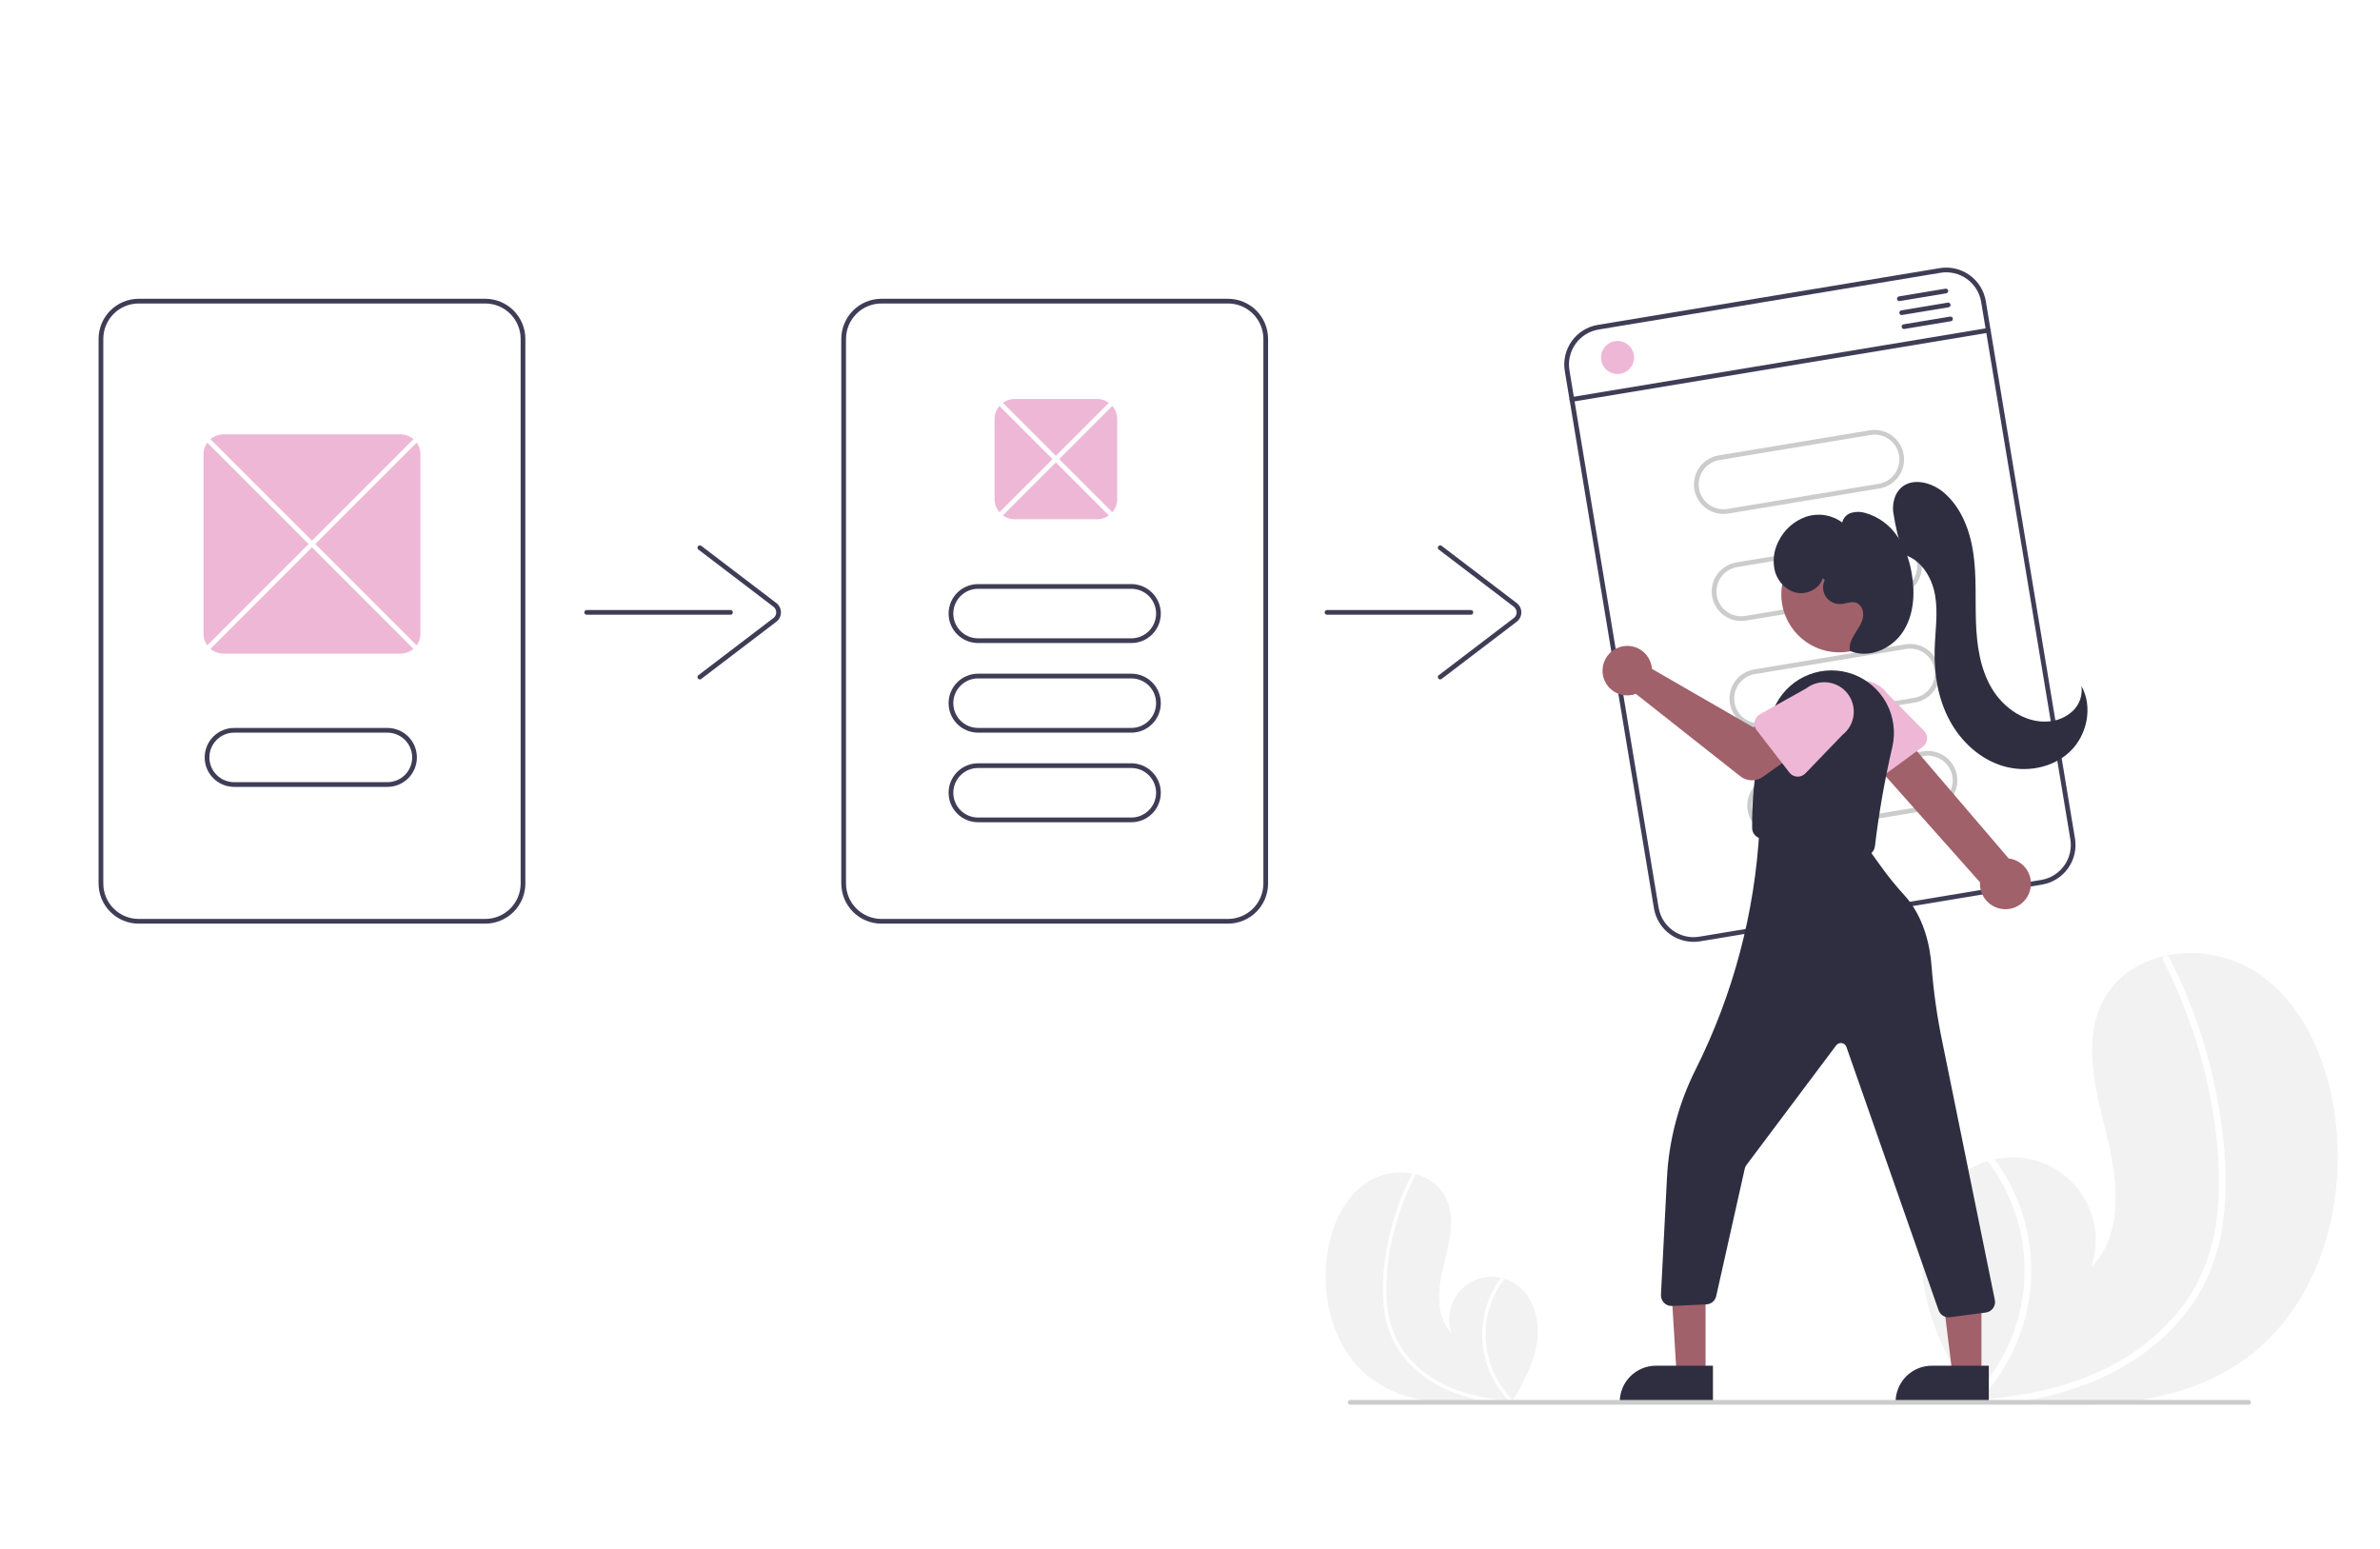 <svg width="169" height="110" viewBox="0 0 169 110" fill="none" xmlns="http://www.w3.org/2000/svg">
<rect width="169" height="110" fill="white"/>
<g clip-path="url(#clip0_1096_1589)">
<path d="M159.415 96.504C154.787 99.838 148.79 100.005 142.992 99.596C142.183 99.538 141.379 99.472 140.583 99.399C140.578 99.398 140.572 99.398 140.567 99.397C140.529 99.394 140.49 99.39 140.454 99.388C140.289 99.372 140.125 99.357 139.962 99.341L140 99.415L140.121 99.643C140.078 99.566 140.034 99.492 139.991 99.415C139.978 99.393 139.964 99.37 139.951 99.347C138.449 96.734 136.96 94.024 136.58 91.04C136.187 87.942 137.291 84.435 140.017 82.913C140.375 82.713 140.753 82.555 141.146 82.44C141.309 82.39 141.474 82.35 141.641 82.314C142.664 82.088 143.728 82.137 144.725 82.458C145.722 82.778 146.616 83.359 147.314 84.139C148.012 84.92 148.49 85.872 148.698 86.899C148.907 87.925 148.838 88.989 148.498 89.98C150.81 87.609 150.379 83.765 149.581 80.552C148.783 77.338 147.815 73.763 149.44 70.877C150.343 69.27 151.932 68.274 153.714 67.872C153.769 67.86 153.823 67.849 153.878 67.838C156.002 67.408 158.21 67.795 160.061 68.922C163.469 71.069 165.219 75.141 165.787 79.13C166.703 85.549 164.677 92.713 159.415 96.504Z" fill="#F2F2F2"/>
<path d="M157.921 86.215C157.787 87.63 157.447 89.019 156.911 90.337C156.418 91.503 155.753 92.589 154.939 93.558C153.276 95.559 151.076 97.064 148.688 98.066C146.861 98.814 144.948 99.328 142.992 99.596C142.183 99.539 141.379 99.472 140.583 99.4C140.578 99.398 140.572 99.399 140.567 99.398C140.528 99.394 140.49 99.39 140.453 99.388C140.289 99.373 140.125 99.358 139.962 99.342L140 99.415L140.121 99.643C140.078 99.567 140.034 99.492 139.991 99.416C139.978 99.393 139.964 99.37 139.951 99.347C141.417 97.887 142.512 96.096 143.143 94.126C143.774 92.155 143.924 90.062 143.58 88.021C143.22 85.995 142.386 84.083 141.146 82.44C141.309 82.391 141.474 82.351 141.641 82.315C142.112 82.959 142.526 83.644 142.876 84.361C144.134 86.917 144.536 89.811 144.021 92.614C143.542 95.15 142.35 97.497 140.584 99.379C140.739 99.368 140.895 99.356 141.048 99.342C143.942 99.096 146.83 98.474 149.454 97.2C151.698 96.137 153.646 94.539 155.126 92.546C156.716 90.354 157.416 87.717 157.537 85.037C157.664 82.167 157.292 79.248 156.637 76.457C155.969 73.596 154.952 70.828 153.611 68.214C153.581 68.155 153.575 68.087 153.594 68.023C153.613 67.959 153.656 67.906 153.714 67.873C153.762 67.84 153.821 67.828 153.878 67.839C153.906 67.846 153.932 67.86 153.954 67.879C153.976 67.897 153.993 67.921 154.005 67.947C154.17 68.27 154.332 68.593 154.489 68.92C155.789 71.641 156.747 74.514 157.34 77.471C157.915 80.325 158.222 83.309 157.921 86.215Z" fill="white"/>
<path d="M97.493 97.977C99.857 99.68 102.92 99.765 105.882 99.556C106.295 99.527 106.706 99.493 107.112 99.456C107.115 99.455 107.118 99.455 107.121 99.454C107.14 99.453 107.16 99.451 107.179 99.45C107.262 99.442 107.346 99.434 107.43 99.426L107.41 99.463L107.348 99.58C107.37 99.541 107.393 99.503 107.415 99.464C107.421 99.452 107.429 99.441 107.435 99.429C108.202 98.094 108.963 96.71 109.157 95.185C109.358 93.603 108.794 91.811 107.401 91.034C107.219 90.932 107.025 90.851 106.825 90.792C106.742 90.767 106.657 90.746 106.572 90.728C106.049 90.612 105.506 90.638 104.996 90.801C104.487 90.965 104.031 91.262 103.674 91.66C103.317 92.059 103.073 92.546 102.967 93.07C102.861 93.594 102.896 94.138 103.069 94.644C101.888 93.433 102.109 91.469 102.516 89.828C102.924 88.186 103.418 86.36 102.588 84.886C102.353 84.49 102.037 84.149 101.661 83.885C101.284 83.62 100.856 83.438 100.405 83.351C100.377 83.345 100.349 83.339 100.321 83.334C99.236 83.114 98.108 83.311 97.163 83.887C95.422 84.984 94.528 87.064 94.237 89.102C93.77 92.381 94.805 96.04 97.493 97.977Z" fill="#F2F2F2"/>
<path d="M98.255 92.721C98.324 93.444 98.498 94.153 98.771 94.826C99.023 95.422 99.363 95.977 99.779 96.472C100.643 97.484 101.738 98.274 102.972 98.775C103.905 99.157 104.882 99.419 105.881 99.556C106.295 99.527 106.705 99.493 107.112 99.456C107.115 99.455 107.118 99.456 107.12 99.455C107.14 99.453 107.159 99.451 107.178 99.45C107.262 99.442 107.346 99.434 107.429 99.427L107.41 99.464L107.348 99.58C107.37 99.541 107.392 99.503 107.414 99.464C107.421 99.453 107.428 99.441 107.435 99.429C106.686 98.683 106.127 97.769 105.804 96.762C105.482 95.755 105.405 94.686 105.581 93.644C105.765 92.609 106.191 91.632 106.824 90.793C106.741 90.767 106.657 90.747 106.571 90.729C106.331 91.058 106.12 91.407 105.941 91.774C105.298 93.08 105.093 94.558 105.356 95.99C105.6 97.285 106.209 98.484 107.111 99.445C107.032 99.44 106.953 99.433 106.875 99.426C105.388 99.328 103.933 98.957 102.58 98.332C101.434 97.789 100.439 96.973 99.683 95.955C98.871 94.835 98.513 93.488 98.452 92.119C98.404 90.644 98.559 89.169 98.911 87.736C99.253 86.275 99.772 84.861 100.457 83.526C100.472 83.496 100.475 83.46 100.466 83.428C100.456 83.395 100.434 83.368 100.404 83.351C100.38 83.335 100.35 83.329 100.321 83.334C100.306 83.338 100.293 83.345 100.282 83.354C100.271 83.364 100.262 83.376 100.256 83.389C100.171 83.554 100.089 83.719 100.009 83.886C99.344 85.276 98.855 86.744 98.552 88.254C98.23 89.72 98.13 91.225 98.255 92.721Z" fill="white"/>
<path d="M34.459 21.214H9.846C9.092 21.215 8.368 21.515 7.835 22.049C7.301 22.582 7.001 23.306 7 24.06V62.736C7.001 63.491 7.301 64.214 7.835 64.748C8.368 65.281 9.092 65.582 9.846 65.583H34.459C35.213 65.582 35.936 65.281 36.47 64.748C37.004 64.214 37.304 63.491 37.305 62.736V24.06C37.304 23.306 37.004 22.582 36.47 22.049C35.936 21.515 35.213 21.215 34.459 21.214ZM36.97 62.736C36.969 63.402 36.704 64.041 36.233 64.511C35.763 64.982 35.124 65.247 34.459 65.248H9.846C9.18 65.247 8.542 64.982 8.071 64.511C7.601 64.041 7.336 63.402 7.335 62.736V24.06C7.336 23.394 7.601 22.756 8.071 22.285C8.542 21.814 9.18 21.549 9.846 21.549H34.459C35.124 21.549 35.763 21.814 36.233 22.285C36.704 22.756 36.969 23.394 36.97 24.06V62.736Z" fill="#3F3D56"/>
<path d="M87.199 65.583H62.587C61.832 65.582 61.108 65.282 60.575 64.748C60.041 64.215 59.741 63.491 59.74 62.736V24.06C59.741 23.305 60.041 22.582 60.575 22.049C61.108 21.515 61.832 21.215 62.587 21.214H87.199C87.953 21.215 88.677 21.515 89.21 22.049C89.744 22.582 90.044 23.305 90.045 24.06V62.736C90.044 63.491 89.744 64.215 89.21 64.748C88.677 65.282 87.953 65.582 87.199 65.583ZM62.587 21.549C61.921 21.549 61.282 21.814 60.812 22.285C60.341 22.756 60.076 23.394 60.075 24.06V62.736C60.076 63.402 60.341 64.041 60.812 64.511C61.282 64.982 61.921 65.247 62.587 65.248H87.199C87.865 65.247 88.503 64.982 88.974 64.511C89.445 64.041 89.709 63.402 89.71 62.736V24.06C89.709 23.394 89.445 22.756 88.974 22.285C88.503 21.814 87.865 21.549 87.199 21.549H62.587Z" fill="#3F3D56"/>
<path d="M51.872 43.649H41.659C41.614 43.649 41.572 43.632 41.54 43.6C41.509 43.569 41.491 43.526 41.491 43.482C41.491 43.438 41.509 43.395 41.54 43.364C41.572 43.332 41.614 43.315 41.659 43.315H51.872C51.916 43.315 51.959 43.332 51.99 43.364C52.022 43.395 52.039 43.438 52.039 43.482C52.039 43.526 52.022 43.569 51.99 43.6C51.959 43.632 51.916 43.649 51.872 43.649Z" fill="#3F3D56"/>
<path d="M49.695 48.241C49.66 48.241 49.626 48.23 49.597 48.21C49.569 48.189 49.547 48.16 49.536 48.127C49.525 48.094 49.524 48.058 49.535 48.025C49.545 47.991 49.565 47.962 49.593 47.941L54.922 43.881C54.983 43.834 55.033 43.774 55.067 43.705C55.102 43.636 55.119 43.559 55.119 43.482C55.119 43.404 55.102 43.328 55.067 43.259C55.033 43.19 54.983 43.129 54.922 43.082L49.593 39.023C49.558 38.996 49.535 38.956 49.529 38.912C49.523 38.868 49.535 38.824 49.562 38.789C49.589 38.753 49.628 38.73 49.672 38.724C49.716 38.718 49.761 38.73 49.796 38.757L55.124 42.816C55.227 42.894 55.31 42.995 55.367 43.11C55.425 43.226 55.454 43.353 55.454 43.482C55.454 43.611 55.425 43.738 55.367 43.853C55.31 43.969 55.227 44.07 55.124 44.148L49.796 48.207C49.767 48.229 49.731 48.241 49.695 48.241Z" fill="#3F3D56"/>
<path d="M104.444 43.649H94.231C94.186 43.649 94.144 43.632 94.112 43.6C94.081 43.569 94.064 43.526 94.064 43.482C94.064 43.438 94.081 43.395 94.112 43.364C94.144 43.332 94.186 43.315 94.231 43.315H104.444C104.489 43.315 104.531 43.332 104.563 43.364C104.594 43.395 104.612 43.438 104.612 43.482C104.612 43.526 104.594 43.569 104.563 43.6C104.531 43.632 104.489 43.649 104.444 43.649Z" fill="#3F3D56"/>
<path d="M102.267 48.241C102.232 48.241 102.198 48.23 102.169 48.21C102.141 48.189 102.12 48.16 102.108 48.127C102.097 48.094 102.097 48.058 102.107 48.025C102.117 47.991 102.138 47.962 102.166 47.941L107.494 43.881C107.555 43.834 107.605 43.774 107.639 43.705C107.674 43.636 107.692 43.559 107.692 43.482C107.692 43.404 107.674 43.328 107.639 43.259C107.605 43.19 107.555 43.129 107.494 43.082L102.166 39.023C102.13 38.996 102.107 38.956 102.101 38.912C102.095 38.868 102.107 38.824 102.134 38.789C102.161 38.753 102.201 38.73 102.245 38.724C102.289 38.718 102.333 38.73 102.368 38.757L107.697 42.816C107.799 42.894 107.882 42.995 107.94 43.11C107.997 43.226 108.027 43.353 108.027 43.482C108.027 43.611 107.997 43.738 107.94 43.853C107.882 43.969 107.799 44.07 107.697 44.148L102.368 48.207C102.339 48.229 102.304 48.241 102.267 48.241Z" fill="#3F3D56"/>
<path d="M77.906 36.868H72.046C71.669 36.868 71.307 36.718 71.04 36.451C70.773 36.184 70.624 35.822 70.623 35.445V29.752C70.624 29.375 70.773 29.013 71.04 28.746C71.307 28.48 71.669 28.329 72.046 28.329H77.906C78.284 28.329 78.645 28.48 78.912 28.746C79.179 29.013 79.329 29.375 79.329 29.752V35.445C79.329 35.822 79.179 36.184 78.912 36.451C78.645 36.718 78.284 36.868 77.906 36.868Z" fill="#EEB7D6"/>
<path d="M78.994 36.785C78.972 36.786 78.95 36.781 78.93 36.773C78.91 36.764 78.891 36.752 78.876 36.736L70.839 28.7C70.823 28.684 70.811 28.666 70.803 28.645C70.794 28.625 70.79 28.604 70.79 28.581C70.79 28.559 70.794 28.538 70.803 28.517C70.811 28.497 70.823 28.479 70.839 28.463C70.855 28.448 70.873 28.435 70.893 28.427C70.914 28.418 70.936 28.414 70.957 28.414C70.979 28.414 71.001 28.418 71.022 28.427C71.042 28.435 71.06 28.448 71.076 28.463L79.112 36.5C79.136 36.523 79.152 36.553 79.158 36.585C79.165 36.618 79.161 36.652 79.149 36.682C79.136 36.713 79.115 36.739 79.087 36.757C79.06 36.776 79.027 36.785 78.994 36.785Z" fill="white"/>
<path d="M70.957 36.785C70.924 36.785 70.892 36.776 70.864 36.757C70.837 36.739 70.815 36.713 70.803 36.682C70.79 36.652 70.787 36.618 70.793 36.585C70.8 36.553 70.816 36.523 70.839 36.5L78.876 28.463C78.891 28.448 78.91 28.435 78.93 28.427C78.95 28.418 78.972 28.414 78.994 28.414C79.016 28.414 79.038 28.418 79.058 28.427C79.078 28.435 79.097 28.448 79.112 28.463C79.128 28.479 79.14 28.497 79.149 28.517C79.157 28.538 79.162 28.559 79.162 28.581C79.162 28.604 79.157 28.625 79.149 28.645C79.14 28.666 79.128 28.684 79.112 28.7L71.076 36.736C71.06 36.752 71.042 36.764 71.022 36.773C71.001 36.781 70.979 36.786 70.957 36.785Z" fill="white"/>
<path d="M80.334 45.658H69.451C68.896 45.658 68.364 45.438 67.971 45.045C67.579 44.653 67.358 44.121 67.358 43.566C67.358 43.011 67.579 42.478 67.971 42.086C68.364 41.693 68.896 41.473 69.451 41.473H80.334C80.889 41.473 81.422 41.693 81.814 42.086C82.207 42.478 82.427 43.011 82.427 43.566C82.427 44.121 82.207 44.653 81.814 45.045C81.422 45.438 80.889 45.658 80.334 45.658ZM69.451 41.807C68.985 41.807 68.538 41.993 68.208 42.322C67.879 42.652 67.693 43.099 67.693 43.566C67.693 44.032 67.879 44.479 68.208 44.809C68.538 45.138 68.985 45.324 69.451 45.324H80.334C80.8 45.324 81.248 45.138 81.577 44.809C81.907 44.479 82.092 44.032 82.092 43.566C82.092 43.099 81.907 42.652 81.577 42.322C81.248 41.993 80.8 41.807 80.334 41.807H69.451Z" fill="#3F3D56"/>
<path d="M80.334 52.021H69.451C68.896 52.021 68.364 51.8 67.971 51.408C67.579 51.015 67.358 50.483 67.358 49.928C67.358 49.373 67.579 48.84 67.971 48.448C68.364 48.056 68.896 47.835 69.451 47.835H80.334C80.889 47.835 81.422 48.056 81.814 48.448C82.207 48.84 82.427 49.373 82.427 49.928C82.427 50.483 82.207 51.015 81.814 51.408C81.422 51.8 80.889 52.021 80.334 52.021ZM69.451 48.17C68.985 48.17 68.538 48.355 68.208 48.685C67.879 49.014 67.693 49.462 67.693 49.928C67.693 50.394 67.879 50.841 68.208 51.171C68.538 51.501 68.985 51.686 69.451 51.686H80.334C80.8 51.686 81.248 51.501 81.577 51.171C81.907 50.841 82.092 50.394 82.092 49.928C82.092 49.462 81.907 49.014 81.577 48.685C81.248 48.355 80.8 48.17 80.334 48.17H69.451Z" fill="#3F3D56"/>
<path d="M80.334 58.383H69.451C68.896 58.383 68.364 58.163 67.971 57.77C67.579 57.377 67.358 56.845 67.358 56.29C67.358 55.735 67.579 55.203 67.971 54.81C68.364 54.418 68.896 54.197 69.451 54.197H80.334C80.889 54.197 81.422 54.418 81.814 54.81C82.207 55.203 82.427 55.735 82.427 56.29C82.427 56.845 82.207 57.377 81.814 57.77C81.422 58.163 80.889 58.383 80.334 58.383ZM69.451 54.532C68.985 54.532 68.538 54.717 68.208 55.047C67.879 55.377 67.693 55.824 67.693 56.29C67.693 56.756 67.879 57.204 68.208 57.533C68.538 57.863 68.985 58.048 69.451 58.048H80.334C80.8 58.048 81.248 57.863 81.577 57.533C81.907 57.204 82.092 56.756 82.092 56.29C82.092 55.824 81.907 55.377 81.577 55.047C81.248 54.717 80.8 54.532 80.334 54.532H69.451Z" fill="#3F3D56"/>
<path d="M137.735 19.039L113.455 23.069C112.711 23.193 112.046 23.608 111.607 24.221C111.168 24.835 110.991 25.598 111.113 26.342L117.445 64.497C117.57 65.241 117.985 65.905 118.598 66.344C119.212 66.783 119.975 66.961 120.719 66.839L144.999 62.809C145.744 62.684 146.408 62.27 146.847 61.656C147.286 61.042 147.464 60.28 147.341 59.535L141.009 21.381C140.884 20.637 140.47 19.972 139.856 19.533C139.242 19.094 138.48 18.916 137.735 19.039ZM147.011 59.59C147.119 60.247 146.962 60.92 146.575 61.462C146.188 62.003 145.601 62.369 144.944 62.479L120.664 66.508C120.007 66.617 119.334 66.46 118.793 66.072C118.251 65.685 117.886 65.099 117.776 64.442L111.443 26.288C111.335 25.631 111.492 24.957 111.879 24.416C112.267 23.874 112.853 23.509 113.51 23.399L137.79 19.369C138.447 19.261 139.12 19.418 139.661 19.805C140.203 20.192 140.569 20.779 140.679 21.436L147.011 59.59Z" fill="#3F3D56"/>
<path d="M133.457 34.684L122.721 36.465C122.173 36.556 121.612 36.426 121.16 36.103C120.709 35.78 120.404 35.291 120.313 34.743C120.223 34.196 120.353 33.635 120.676 33.183C120.999 32.732 121.488 32.427 122.035 32.336L132.771 30.554C133.319 30.464 133.88 30.595 134.331 30.917C134.782 31.24 135.087 31.729 135.178 32.277C135.268 32.824 135.138 33.385 134.815 33.836C134.493 34.288 134.004 34.593 133.457 34.684ZM122.09 32.667C121.63 32.743 121.22 32.999 120.948 33.378C120.677 33.757 120.568 34.229 120.644 34.689C120.72 35.148 120.976 35.559 121.355 35.831C121.735 36.102 122.206 36.211 122.666 36.135L133.402 34.353C133.862 34.277 134.273 34.021 134.544 33.642C134.815 33.263 134.924 32.791 134.848 32.331C134.772 31.871 134.516 31.461 134.137 31.189C133.758 30.918 133.286 30.808 132.826 30.885L122.09 32.667Z" fill="#CCCCCC"/>
<path d="M134.719 42.282L123.983 44.063C123.711 44.108 123.434 44.1 123.166 44.038C122.898 43.976 122.645 43.861 122.422 43.702C122.198 43.542 122.008 43.339 121.863 43.106C121.717 42.873 121.619 42.613 121.574 42.342C121.529 42.07 121.538 41.793 121.6 41.525C121.662 41.257 121.777 41.004 121.937 40.781C122.097 40.557 122.299 40.367 122.533 40.222C122.766 40.077 123.026 39.979 123.297 39.934L134.033 38.152C134.581 38.061 135.142 38.192 135.594 38.515C136.045 38.838 136.35 39.327 136.441 39.874C136.532 40.422 136.401 40.983 136.078 41.434C135.755 41.886 135.266 42.191 134.719 42.282ZM123.352 40.264C122.892 40.341 122.482 40.597 122.211 40.976C121.94 41.355 121.83 41.827 121.907 42.286C121.983 42.746 122.239 43.157 122.618 43.428C122.997 43.7 123.468 43.809 123.928 43.733L134.664 41.951C135.124 41.875 135.534 41.619 135.805 41.239C136.076 40.86 136.186 40.389 136.11 39.929C136.033 39.469 135.777 39.059 135.398 38.787C135.019 38.516 134.548 38.407 134.088 38.483L123.352 40.264Z" fill="#CCCCCC"/>
<path d="M135.98 49.88L125.243 51.662C124.972 51.707 124.695 51.698 124.427 51.636C124.159 51.574 123.906 51.46 123.682 51.3C123.459 51.14 123.269 50.938 123.123 50.704C122.978 50.471 122.88 50.211 122.835 49.94C122.79 49.669 122.799 49.391 122.861 49.123C122.923 48.856 123.038 48.603 123.198 48.379C123.358 48.156 123.56 47.966 123.794 47.821C124.027 47.675 124.287 47.577 124.558 47.532L135.294 45.751C135.842 45.66 136.403 45.791 136.854 46.114C137.305 46.437 137.609 46.925 137.7 47.473C137.791 48.02 137.661 48.581 137.338 49.033C137.016 49.484 136.527 49.789 135.98 49.88ZM124.613 47.863C124.385 47.901 124.167 47.983 123.971 48.105C123.775 48.227 123.605 48.386 123.471 48.574C123.336 48.762 123.24 48.974 123.188 49.199C123.136 49.424 123.128 49.657 123.166 49.885C123.204 50.113 123.286 50.331 123.408 50.527C123.53 50.723 123.69 50.893 123.878 51.027C124.066 51.161 124.278 51.258 124.503 51.31C124.728 51.362 124.961 51.369 125.189 51.331L135.925 49.55C136.153 49.512 136.371 49.43 136.567 49.308C136.763 49.186 136.933 49.026 137.067 48.838C137.202 48.651 137.298 48.438 137.35 48.213C137.402 47.988 137.41 47.755 137.372 47.527C137.334 47.3 137.252 47.081 137.13 46.885C137.008 46.689 136.848 46.519 136.66 46.385C136.472 46.251 136.26 46.155 136.035 46.103C135.81 46.05 135.577 46.043 135.349 46.081L124.613 47.863Z" fill="#CCCCCC"/>
<path d="M137.241 57.478L126.505 59.259C126.234 59.304 125.956 59.296 125.689 59.233C125.421 59.171 125.168 59.057 124.945 58.897C124.721 58.737 124.531 58.535 124.386 58.301C124.241 58.068 124.143 57.809 124.098 57.538C124.053 57.266 124.061 56.989 124.124 56.721C124.186 56.454 124.3 56.201 124.46 55.977C124.62 55.754 124.822 55.564 125.056 55.419C125.289 55.273 125.548 55.175 125.82 55.13L136.556 53.348C137.103 53.258 137.664 53.388 138.115 53.711C138.566 54.034 138.871 54.523 138.962 55.071C139.053 55.618 138.922 56.179 138.6 56.63C138.277 57.082 137.788 57.386 137.241 57.478ZM125.874 55.461C125.647 55.498 125.429 55.581 125.233 55.703C125.037 55.825 124.867 55.984 124.732 56.172C124.461 56.551 124.352 57.023 124.428 57.483C124.504 57.943 124.76 58.353 125.139 58.625C125.519 58.896 125.99 59.005 126.45 58.929L137.186 57.147C137.646 57.071 138.057 56.815 138.328 56.436C138.599 56.056 138.709 55.585 138.632 55.125C138.556 54.665 138.3 54.255 137.921 53.983C137.542 53.712 137.07 53.602 136.61 53.679L125.874 55.461Z" fill="#CCCCCC"/>
<path d="M141.21 23.62L111.645 28.527C111.623 28.53 111.601 28.53 111.579 28.525C111.558 28.52 111.537 28.511 111.519 28.498C111.502 28.485 111.486 28.469 111.475 28.45C111.463 28.432 111.455 28.411 111.451 28.389C111.448 28.367 111.449 28.345 111.454 28.324C111.459 28.302 111.468 28.282 111.481 28.264C111.493 28.246 111.51 28.231 111.528 28.219C111.547 28.208 111.568 28.2 111.59 28.196L141.155 23.29C141.177 23.286 141.199 23.286 141.221 23.291C141.242 23.296 141.263 23.305 141.28 23.318C141.298 23.331 141.314 23.347 141.325 23.366C141.337 23.385 141.345 23.405 141.348 23.427C141.352 23.449 141.351 23.471 141.346 23.493C141.341 23.514 141.332 23.534 141.319 23.552C141.306 23.57 141.29 23.585 141.271 23.597C141.253 23.608 141.232 23.616 141.21 23.62Z" fill="#3F3D56"/>
<path d="M114.857 26.554C115.504 26.554 116.029 26.029 116.029 25.382C116.029 24.735 115.504 24.21 114.857 24.21C114.209 24.21 113.685 24.735 113.685 25.382C113.685 26.029 114.209 26.554 114.857 26.554Z" fill="#EEB7D6"/>
<path d="M138.201 20.828L134.897 21.376C134.854 21.383 134.809 21.372 134.773 21.347C134.737 21.321 134.713 21.282 134.705 21.238C134.698 21.194 134.708 21.149 134.734 21.113C134.76 21.077 134.799 21.053 134.843 21.046L138.146 20.497C138.19 20.49 138.234 20.501 138.27 20.526C138.306 20.552 138.331 20.591 138.338 20.635C138.345 20.679 138.335 20.724 138.309 20.76C138.283 20.796 138.245 20.82 138.201 20.828Z" fill="#3F3D56"/>
<path d="M138.366 21.819L135.062 22.367C135.019 22.374 134.974 22.364 134.938 22.338C134.902 22.312 134.878 22.273 134.87 22.229C134.863 22.186 134.874 22.141 134.899 22.105C134.925 22.069 134.964 22.044 135.008 22.037L138.311 21.488C138.355 21.481 138.4 21.492 138.436 21.518C138.472 21.544 138.496 21.583 138.503 21.626C138.51 21.67 138.5 21.715 138.474 21.751C138.448 21.787 138.41 21.811 138.366 21.819Z" fill="#3F3D56"/>
<path d="M138.53 22.81L135.227 23.358C135.205 23.362 135.183 23.361 135.161 23.357C135.14 23.352 135.119 23.343 135.101 23.33C135.084 23.317 135.068 23.301 135.057 23.282C135.045 23.263 135.037 23.243 135.034 23.221C135.03 23.199 135.031 23.177 135.036 23.155C135.041 23.134 135.05 23.114 135.063 23.096C135.076 23.078 135.092 23.063 135.11 23.051C135.129 23.04 135.15 23.032 135.172 23.028L138.475 22.48C138.497 22.476 138.519 22.477 138.541 22.482C138.562 22.487 138.582 22.496 138.6 22.509C138.618 22.521 138.634 22.538 138.645 22.556C138.657 22.575 138.665 22.596 138.668 22.618C138.672 22.639 138.671 22.662 138.666 22.683C138.661 22.704 138.652 22.725 138.639 22.743C138.626 22.761 138.61 22.776 138.591 22.787C138.573 22.799 138.552 22.807 138.53 22.81Z" fill="#3F3D56"/>
<path d="M28.432 46.412H15.874C15.497 46.411 15.135 46.261 14.868 45.995C14.602 45.728 14.452 45.366 14.451 44.989V32.264C14.452 31.887 14.602 31.525 14.868 31.258C15.135 30.991 15.497 30.841 15.874 30.841H28.432C28.809 30.841 29.171 30.991 29.437 31.258C29.704 31.525 29.854 31.887 29.855 32.264V44.989C29.854 45.366 29.704 45.728 29.437 45.995C29.171 46.261 28.809 46.411 28.432 46.412Z" fill="#EEB7D6"/>
<path d="M27.51 55.872H16.627C16.072 55.872 15.54 55.652 15.147 55.259C14.755 54.867 14.534 54.334 14.534 53.779C14.534 53.224 14.755 52.692 15.147 52.3C15.54 51.907 16.072 51.687 16.627 51.687H27.51C28.065 51.687 28.597 51.907 28.99 52.3C29.382 52.692 29.603 53.224 29.603 53.779C29.603 54.334 29.382 54.867 28.99 55.259C28.597 55.652 28.065 55.872 27.51 55.872ZM16.627 52.021C16.161 52.021 15.714 52.207 15.384 52.536C15.054 52.866 14.869 53.313 14.869 53.779C14.869 54.246 15.054 54.693 15.384 55.023C15.714 55.352 16.161 55.537 16.627 55.537H27.51C27.976 55.537 28.423 55.352 28.753 55.023C29.083 54.693 29.268 54.246 29.268 53.779C29.268 53.313 29.083 52.866 28.753 52.536C28.423 52.207 27.976 52.021 27.51 52.021H16.627Z" fill="#3F3D56"/>
<path d="M29.519 46.161C29.497 46.161 29.475 46.157 29.455 46.148C29.435 46.14 29.416 46.128 29.401 46.112L14.667 31.378C14.651 31.363 14.639 31.344 14.63 31.324C14.622 31.304 14.617 31.282 14.617 31.26C14.617 31.238 14.621 31.216 14.63 31.195C14.638 31.175 14.651 31.156 14.666 31.141C14.682 31.125 14.7 31.113 14.721 31.104C14.741 31.096 14.763 31.092 14.785 31.092C14.807 31.092 14.829 31.096 14.849 31.105C14.87 31.113 14.888 31.126 14.904 31.142L29.638 45.875C29.661 45.899 29.677 45.929 29.683 45.961C29.69 45.994 29.686 46.027 29.674 46.058C29.661 46.089 29.64 46.115 29.612 46.133C29.585 46.151 29.552 46.161 29.519 46.161Z" fill="white"/>
<path d="M14.785 46.161C14.752 46.161 14.719 46.151 14.692 46.133C14.664 46.115 14.643 46.089 14.63 46.058C14.617 46.027 14.614 45.994 14.62 45.961C14.627 45.929 14.643 45.899 14.666 45.875L29.4 31.142C29.416 31.126 29.434 31.113 29.454 31.105C29.475 31.096 29.497 31.092 29.519 31.092C29.541 31.092 29.563 31.096 29.583 31.104C29.603 31.113 29.622 31.125 29.638 31.141C29.653 31.156 29.666 31.175 29.674 31.195C29.682 31.216 29.687 31.238 29.687 31.26C29.686 31.282 29.682 31.304 29.674 31.324C29.665 31.344 29.652 31.363 29.637 31.378L14.903 46.112C14.887 46.128 14.869 46.14 14.849 46.148C14.828 46.157 14.807 46.161 14.785 46.161Z" fill="white"/>
<path d="M144.134 63.27C144.211 63.019 144.233 62.754 144.197 62.494C144.161 62.233 144.068 61.984 143.925 61.763C143.782 61.542 143.593 61.355 143.37 61.216C143.147 61.076 142.896 60.987 142.635 60.955L134.041 50.912L132.036 53.017L140.597 62.646C140.572 63.088 140.71 63.524 140.985 63.871C141.26 64.218 141.652 64.453 142.088 64.529C142.524 64.606 142.973 64.521 143.35 64.289C143.727 64.057 144.006 63.694 144.134 63.27Z" fill="#A0616A"/>
<path d="M136.531 53.028L133.459 55.273C133.371 55.337 133.271 55.381 133.165 55.403C133.059 55.425 132.949 55.423 132.844 55.399C132.738 55.374 132.639 55.327 132.554 55.261C132.468 55.195 132.398 55.111 132.347 55.015L130.582 51.657C130.257 51.208 130.124 50.649 130.212 50.102C130.299 49.555 130.6 49.065 131.048 48.739C131.496 48.414 132.056 48.279 132.603 48.365C133.15 48.451 133.641 48.751 133.968 49.198L136.623 51.89C136.699 51.968 136.757 52.06 136.794 52.162C136.831 52.264 136.846 52.372 136.837 52.48C136.828 52.588 136.797 52.693 136.744 52.787C136.691 52.882 136.618 52.964 136.531 53.028Z" fill="#EEB7D6"/>
<path d="M130.602 46.318C132.873 46.318 134.714 44.477 134.714 42.206C134.714 39.935 132.873 38.094 130.602 38.094C128.33 38.094 126.489 39.935 126.489 42.206C126.489 44.477 128.33 46.318 130.602 46.318Z" fill="#A0616A"/>
<path d="M132.388 60.759C132.346 60.759 132.303 60.755 132.261 60.748L125.045 59.534C124.872 59.505 124.714 59.416 124.599 59.282C124.484 59.148 124.42 58.979 124.417 58.802C124.395 57.152 124.519 52.984 126.136 49.949C126.642 49.001 127.475 48.268 128.48 47.888C129.486 47.507 130.595 47.505 131.603 47.881C132.61 48.258 133.446 48.987 133.955 49.934C134.465 50.88 134.613 51.98 134.373 53.028C133.832 55.359 133.418 57.718 133.134 60.095C133.112 60.278 133.024 60.446 132.887 60.568C132.749 60.69 132.572 60.758 132.388 60.759Z" fill="#2F2E41"/>
<path d="M117.261 47.218C117.281 47.308 117.295 47.4 117.301 47.492L124.493 51.641L126.241 50.635L128.105 53.075L125.183 55.157C124.947 55.325 124.663 55.413 124.373 55.406C124.083 55.398 123.804 55.298 123.576 55.118L116.16 49.267C115.825 49.391 115.46 49.41 115.115 49.322C114.769 49.233 114.458 49.042 114.224 48.773C113.989 48.504 113.843 48.169 113.803 47.815C113.763 47.46 113.832 47.102 114.001 46.787C114.17 46.473 114.431 46.217 114.748 46.054C115.066 45.892 115.426 45.83 115.78 45.877C116.133 45.923 116.465 46.077 116.729 46.316C116.994 46.556 117.179 46.87 117.261 47.218Z" fill="#A0616A"/>
<path d="M124.592 51.227C124.614 51.121 124.658 51.021 124.722 50.934C124.786 50.846 124.868 50.774 124.963 50.721L128.263 48.875C128.702 48.537 129.257 48.386 129.806 48.456C130.356 48.526 130.855 48.811 131.195 49.249C131.534 49.686 131.686 50.241 131.618 50.79C131.55 51.34 131.266 51.84 130.829 52.181L128.198 54.914C128.123 54.992 128.032 55.053 127.931 55.092C127.83 55.132 127.722 55.149 127.614 55.143C127.506 55.138 127.4 55.108 127.304 55.058C127.209 55.008 127.125 54.937 127.059 54.851L124.734 51.839C124.668 51.753 124.621 51.654 124.597 51.548C124.572 51.443 124.571 51.334 124.592 51.227Z" fill="#EEB7D6"/>
<path d="M121.109 97.64H119.056L118.573 89.748L121.109 89.723L121.109 97.64Z" fill="#A0616A"/>
<path d="M121.633 99.63L115.015 99.63V99.546C115.015 99.207 115.081 98.873 115.211 98.56C115.34 98.247 115.53 97.963 115.769 97.724C116.008 97.485 116.292 97.295 116.605 97.166C116.918 97.036 117.252 96.97 117.591 96.97L121.633 96.97L121.633 99.63Z" fill="#2F2E41"/>
<path d="M140.699 97.64H138.646L137.67 89.723H140.699L140.699 97.64Z" fill="#A0616A"/>
<path d="M141.222 99.63L134.604 99.63V99.546C134.604 99.207 134.67 98.873 134.8 98.56C134.929 98.247 135.119 97.963 135.358 97.724C135.597 97.485 135.881 97.295 136.194 97.166C136.506 97.036 136.841 96.97 137.18 96.97L141.222 96.97L141.222 99.63Z" fill="#2F2E41"/>
<path d="M138.366 93.534C138.21 93.534 138.057 93.485 137.93 93.395C137.802 93.304 137.706 93.177 137.654 93.029L131.112 74.34C131.087 74.268 131.043 74.205 130.985 74.156C130.927 74.108 130.856 74.076 130.781 74.064C130.706 74.053 130.629 74.062 130.559 74.09C130.489 74.119 130.428 74.166 130.382 74.227L124.001 82.735C123.952 82.801 123.917 82.877 123.898 82.958L121.865 92.029C121.829 92.191 121.741 92.335 121.614 92.442C121.487 92.548 121.329 92.609 121.164 92.617L118.729 92.728C118.624 92.733 118.519 92.716 118.421 92.678C118.323 92.64 118.234 92.582 118.161 92.507C118.087 92.432 118.029 92.343 117.991 92.245C117.954 92.147 117.937 92.042 117.942 91.937L118.367 83.657C118.501 80.979 119.191 78.357 120.393 75.96C123.066 70.63 124.613 64.806 124.937 58.852L124.942 58.76L132.435 59.952L133.559 61.509C134.061 62.212 134.605 62.884 135.188 63.521C136.62 65.074 137.05 67.151 137.159 68.62C137.299 70.426 137.554 72.22 137.924 73.993L141.64 92.253C141.668 92.357 141.673 92.465 141.656 92.571C141.638 92.677 141.598 92.778 141.539 92.867C141.479 92.957 141.401 93.032 141.31 93.088C141.218 93.145 141.116 93.182 141.01 93.195L138.462 93.528C138.43 93.532 138.398 93.534 138.366 93.534Z" fill="#2F2E41"/>
<path d="M135.149 39.352C134.822 38.362 134.581 37.345 134.428 36.314C134.38 35.713 134.534 35.067 134.971 34.653C135.79 33.877 137.18 34.247 138.036 34.981C139.273 36.041 139.89 37.671 140.123 39.283C140.356 40.896 140.254 42.536 140.31 44.164C140.366 45.793 140.599 47.467 141.429 48.869C142.259 50.271 143.8 51.347 145.425 51.228C146.081 51.192 146.703 50.928 147.185 50.482C147.421 50.257 147.6 49.979 147.707 49.67C147.814 49.362 147.845 49.032 147.798 48.709C148.629 50.197 148.208 52.212 146.969 53.381C145.73 54.55 143.824 54.881 142.196 54.382C140.567 53.883 139.227 52.631 138.426 51.127C137.626 49.624 137.332 47.887 137.375 46.184C137.407 44.877 137.63 43.558 137.409 42.269C137.188 40.98 136.381 39.671 135.108 39.367L135.149 39.352Z" fill="#2F2E41"/>
<path d="M129.435 41.047C129.218 41.772 128.389 42.218 127.642 42.096C126.896 41.973 126.282 41.358 126.055 40.637C125.85 39.9 125.934 39.112 126.29 38.435C126.486 38.029 126.76 37.666 127.097 37.366C127.433 37.066 127.826 36.836 128.252 36.688C128.68 36.546 129.136 36.509 129.582 36.58C130.027 36.651 130.449 36.828 130.812 37.097C130.85 36.934 130.932 36.784 131.047 36.663C131.163 36.542 131.309 36.455 131.469 36.409C131.793 36.321 132.135 36.326 132.457 36.423C133.383 36.687 134.185 37.271 134.721 38.07C135.25 38.867 135.6 39.77 135.747 40.715C135.999 42.133 135.906 43.683 135.11 44.883C134.314 46.083 132.684 46.791 131.363 46.219C131.28 45.798 131.476 45.374 131.701 45.008C131.927 44.643 132.195 44.288 132.282 43.867C132.369 43.447 132.202 42.932 131.796 42.795C131.449 42.678 131.079 42.868 130.713 42.891C130.506 42.904 130.298 42.862 130.112 42.77C129.925 42.677 129.767 42.537 129.651 42.364C129.536 42.191 129.468 41.991 129.455 41.783C129.442 41.576 129.483 41.368 129.575 41.182L129.435 41.047Z" fill="#2F2E41"/>
<path d="M159.665 99.739H95.874C95.83 99.739 95.787 99.722 95.756 99.69C95.725 99.659 95.707 99.616 95.707 99.572C95.707 99.527 95.725 99.485 95.756 99.453C95.787 99.422 95.83 99.404 95.874 99.404H159.665C159.71 99.404 159.752 99.422 159.784 99.453C159.815 99.485 159.833 99.527 159.833 99.572C159.833 99.616 159.815 99.659 159.784 99.69C159.752 99.722 159.71 99.739 159.665 99.739Z" fill="#CCCCCC"/>
</g>
<defs>
<clipPath id="clip0_1096_1589">
<rect width="159" height="80.755" fill="white" transform="translate(7 19)"/>
</clipPath>
</defs>
</svg>
